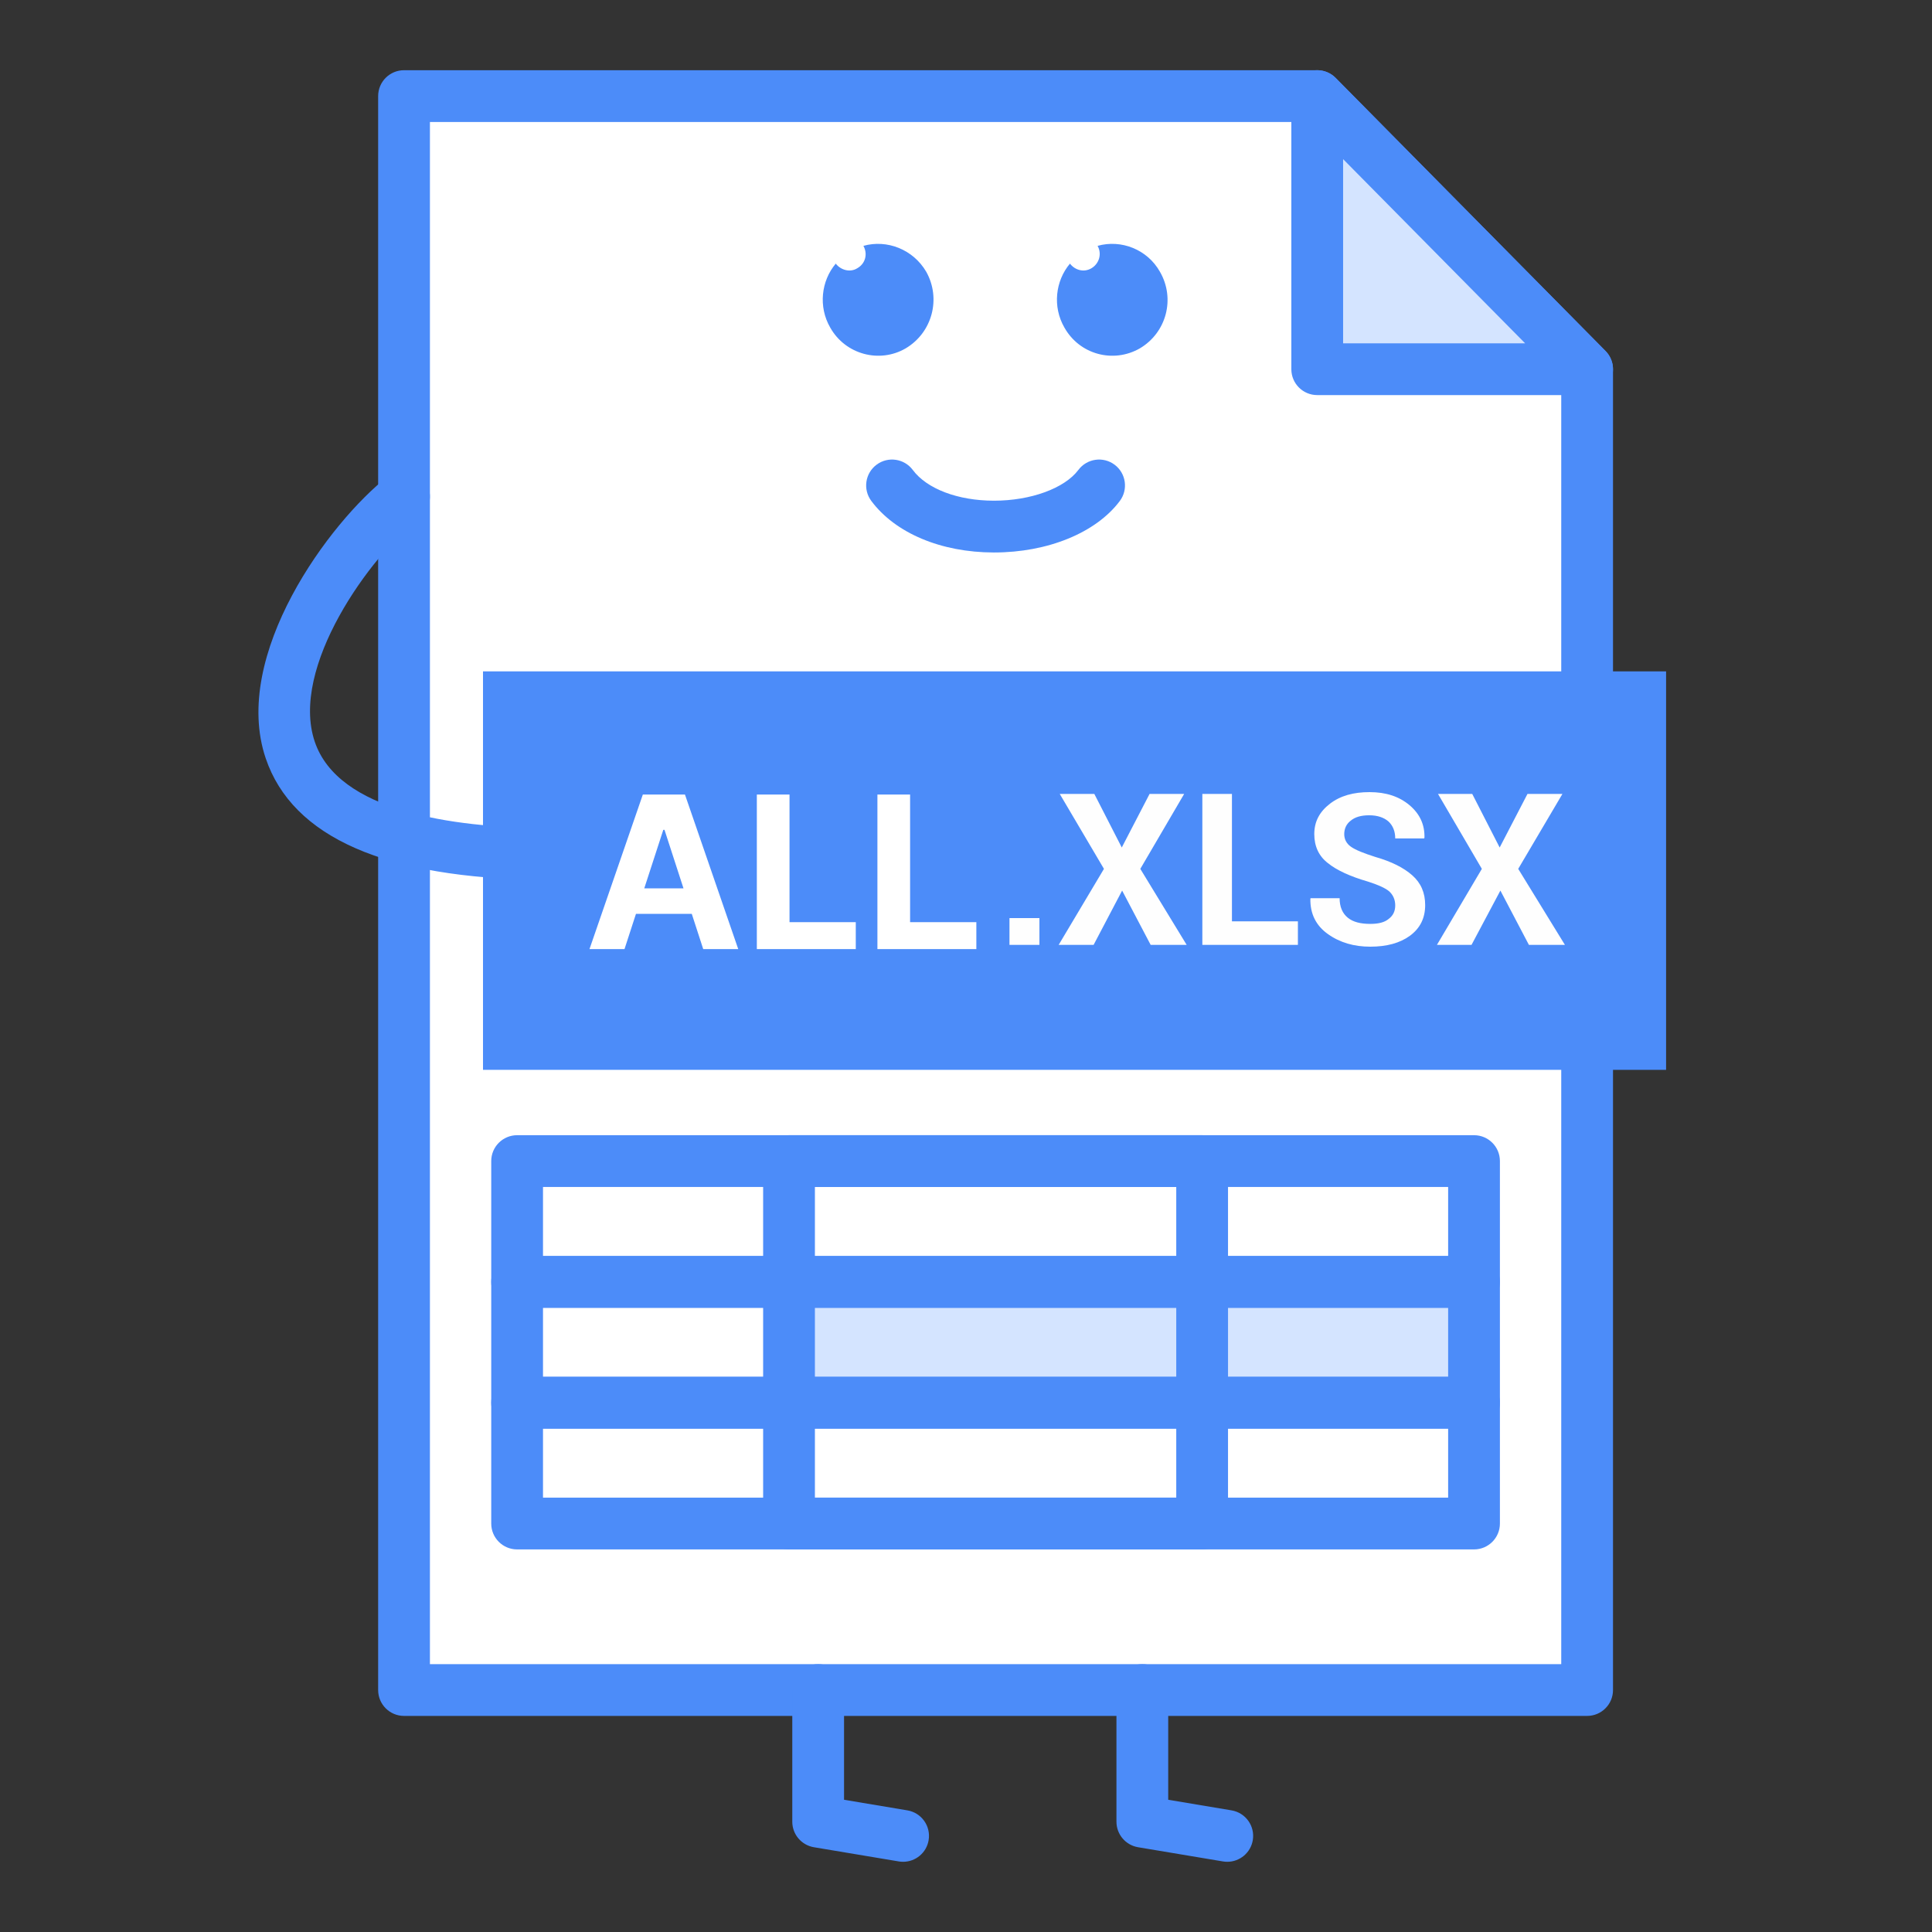 <svg width="800" height="800" viewBox="0 0 800 800" fill="none" xmlns="http://www.w3.org/2000/svg">
<rect x="0" y="0" width="800" height="800" fill="#333333" stroke="none"/>
<path fill-rule="evenodd" clip-rule="evenodd" d="M167.303 39.792H545.436L657.189 152.878V699.805H167.303V39.792Z" fill="white"/>
<path d="M657.189 710.525H167.303C161.381 710.525 156.584 705.728 156.584 699.805V39.792C156.584 33.87 161.381 29.073 167.303 29.073H545.436C548.297 29.073 551.05 30.22 553.056 32.256L664.816 145.342C666.795 147.35 667.913 150.053 667.913 152.877V699.803C667.914 705.728 663.111 710.525 657.189 710.525ZM178.022 689.087H646.478V157.281L540.956 50.511H178.022V689.087Z" fill="#4C8CF9"/>
<path d="M689.889 278H200V443H689.889V278Z" fill="#4C8CF9"/>
<path d="M430.402 391.251H418V380.157H430.402V391.251ZM464.503 350.934L476.018 328.745H490.339L472.18 359.779L491.372 391.251H476.462L464.65 368.767L452.84 391.251H438.373L457.123 359.779L438.816 328.745H453.135L464.503 350.934ZM510.121 381.507H537.432V391.251H497.867V328.745H510.122V381.507H510.121ZM577.732 374.912C577.732 372.52 576.847 370.566 575.22 369.068C573.597 367.719 570.642 366.374 566.359 365.023C559.128 362.922 553.523 360.372 549.831 357.376C546.138 354.528 544.216 350.483 544.216 345.387C544.216 340.137 546.434 336.092 550.715 332.795C554.998 329.497 560.46 328 567.102 328C573.892 328 579.355 329.799 583.637 333.398C587.914 336.993 589.985 341.486 589.837 346.885L589.689 347.182H577.732C577.732 344.34 576.847 341.936 574.925 340.137C573.009 338.49 570.347 337.591 566.951 337.591C563.558 337.591 561.051 338.343 559.281 339.84C557.505 341.19 556.621 343.137 556.621 345.388C556.621 347.489 557.507 349.284 559.424 350.634C561.346 351.983 564.743 353.328 569.464 354.831C576.258 356.779 581.273 359.33 584.818 362.474C588.363 365.618 590.133 369.668 590.133 374.765C590.133 380.158 588.068 384.361 583.785 387.506C579.651 390.507 574.189 392 567.399 392C560.756 392 554.848 390.352 549.832 386.754C544.96 383.309 542.447 378.36 542.6 372.072L542.743 371.918H554.705C554.705 375.517 555.884 378.216 558.097 380.011C560.31 381.811 563.412 382.563 567.4 382.563C570.797 382.563 573.304 381.959 575.075 380.461C576.848 379.114 577.732 377.315 577.732 374.912ZM620.983 350.934L632.498 328.745H646.968L628.663 359.779L648 391.251H633.088L621.279 368.767L609.327 391.251H595.005L613.603 359.779L595.447 328.745H609.621L620.983 350.934Z" fill="#FEFEFE"/>
<path d="M258.594 393H244.094L266.188 329H283.625L305.688 393H291.188L275.156 343.625H274.656L258.594 393ZM257.688 367.844H291.938V378.406H257.688V367.844ZM313.391 393V329H326.922V381.844H354.359V393H313.391ZM363.32 393V329H376.852V381.844H404.289V393H363.32Z" fill="white"/>
<path d="M411.6 228.77C411.558 228.77 411.506 228.77 411.456 228.77C389.658 228.734 370.712 220.747 360.781 207.412C357.244 202.666 358.225 195.948 362.975 192.414C367.722 188.878 374.436 189.861 377.973 194.608C383.798 202.43 396.644 207.305 411.492 207.326C411.528 207.326 411.564 207.326 411.598 207.326C426.784 207.326 440.822 202.216 446.536 194.58C450.092 189.841 456.809 188.886 461.542 192.436C466.279 195.984 467.24 202.703 463.692 207.442C453.83 220.603 433.876 228.77 411.6 228.77Z" fill="#4C8CF9"/>
<path d="M224.955 364.333C224.919 364.333 224.883 364.333 224.847 364.333C159.736 363.702 121.103 346.759 110.019 313.98C95.576 271.264 136.605 215.956 160.716 197.18C165.387 193.544 172.126 194.377 175.761 199.044C179.398 203.719 178.561 210.45 173.894 214.092C153.169 230.231 119.95 276.403 130.331 307.111C140.103 336.019 187.236 342.53 225.056 342.895C230.975 342.953 235.728 347.798 235.67 353.714C235.611 359.6 230.826 364.333 224.955 364.333Z" fill="#4C8CF9"/>
<path fill-rule="evenodd" clip-rule="evenodd" d="M545.436 152.878H657.189L545.436 39.792V152.878Z" fill="#D4E4FF"/>
<path d="M657.189 163.598H545.437C539.516 163.598 534.719 158.802 534.719 152.88V39.792C534.719 35.441 537.344 31.525 541.366 29.877C545.387 28.227 550.005 29.166 553.058 32.256L664.817 145.342C667.858 148.417 668.747 153.014 667.083 157.006C665.419 161.003 661.519 163.598 657.189 163.598ZM556.153 142.161H631.527L556.153 65.891V142.161Z" fill="#4C8CF9"/>
<path d="M373.97 770.927C373.383 770.927 372.787 770.884 372.184 770.783L337.014 764.898C331.848 764.028 328.065 759.564 328.065 754.32V699.803C328.065 693.883 332.862 689.086 338.784 689.086C344.708 689.086 349.503 693.883 349.503 699.803V745.244L375.726 749.633C381.565 750.616 385.506 756.136 384.526 761.977C383.653 767.22 379.111 770.927 373.97 770.927Z" fill="#4C8CF9"/>
<path d="M508.203 770.927C507.616 770.927 507.013 770.884 506.413 770.783L471.245 764.898C466.075 764.028 462.297 759.564 462.297 754.32V699.803C462.297 693.883 467.092 689.086 473.014 689.086C478.936 689.086 483.733 693.883 483.733 699.803V745.244L509.952 749.633C515.794 750.616 519.731 756.136 518.756 761.977C517.883 767.22 513.338 770.927 508.203 770.927Z" fill="#4C8CF9"/>
<path fill-rule="evenodd" clip-rule="evenodd" d="M454.489 101.803C464.269 99.064 475.095 103.272 480.3 112.522C486.753 123.662 483.003 137.745 471.969 144.261C460.942 150.562 447.003 146.777 440.751 135.642C435.762 127.025 437.008 116.298 443.047 109.158C445.126 111.889 448.869 112.936 451.995 111.05C455.119 109.159 456.367 105.166 454.489 101.803Z" fill="#4C8CF9"/>
<path fill-rule="evenodd" clip-rule="evenodd" d="M357.517 101.803C367.297 99.064 378.119 103.272 383.531 112.522C389.772 123.662 386.027 137.745 374.997 144.261C364.178 150.562 350.025 146.777 343.78 135.642C338.786 127.025 340.034 116.298 346.07 109.158C348.15 111.889 352.103 112.936 355.019 111.05C358.348 109.159 359.387 105.166 357.517 101.803Z" fill="#4C8CF9"/>
<path fill-rule="evenodd" clip-rule="evenodd" d="M326.715 562.128V580.841H610.372V562.128V530.811H326.715V562.128Z" fill="#D4E4FF"/>
<path d="M610.372 541.528H214.128C208.204 541.528 203.409 536.734 203.409 530.811V480.78C203.409 474.859 208.206 470.062 214.128 470.062H610.372C616.294 470.062 621.081 474.859 621.081 480.78V530.811C621.081 536.734 616.294 541.528 610.372 541.528ZM224.845 520.092H599.644V491.5H224.845V520.092Z" fill="#4C8CF9"/>
<path d="M610.372 591.559H214.128C208.204 591.559 203.409 586.763 203.409 580.842V530.811C203.409 524.891 208.206 520.094 214.128 520.094H610.372C616.294 520.094 621.081 524.891 621.081 530.811V580.842C621.081 586.761 616.294 591.559 610.372 591.559ZM224.845 570.123H599.644V541.528H224.845V570.123Z" fill="#4C8CF9"/>
<path d="M610.372 641.58H214.128C208.204 641.58 203.409 636.786 203.409 630.862V580.841C203.409 574.917 208.206 570.123 214.128 570.123H610.372C616.294 570.123 621.081 574.917 621.081 580.841V630.862C621.081 636.786 616.294 641.58 610.372 641.58ZM224.845 620.145H599.644V591.559H224.845V620.145Z" fill="#4C8CF9"/>
<path d="M497.779 641.58H326.715C320.793 641.58 315.997 636.786 315.997 630.862V480.78C315.997 474.859 320.793 470.062 326.715 470.062H497.779C503.701 470.062 508.497 474.859 508.497 480.78V630.862C508.497 636.786 503.701 641.58 497.779 641.58ZM337.434 620.145H487.061V491.502H337.434V620.145Z" fill="#4C8CF9"/>
</svg>
